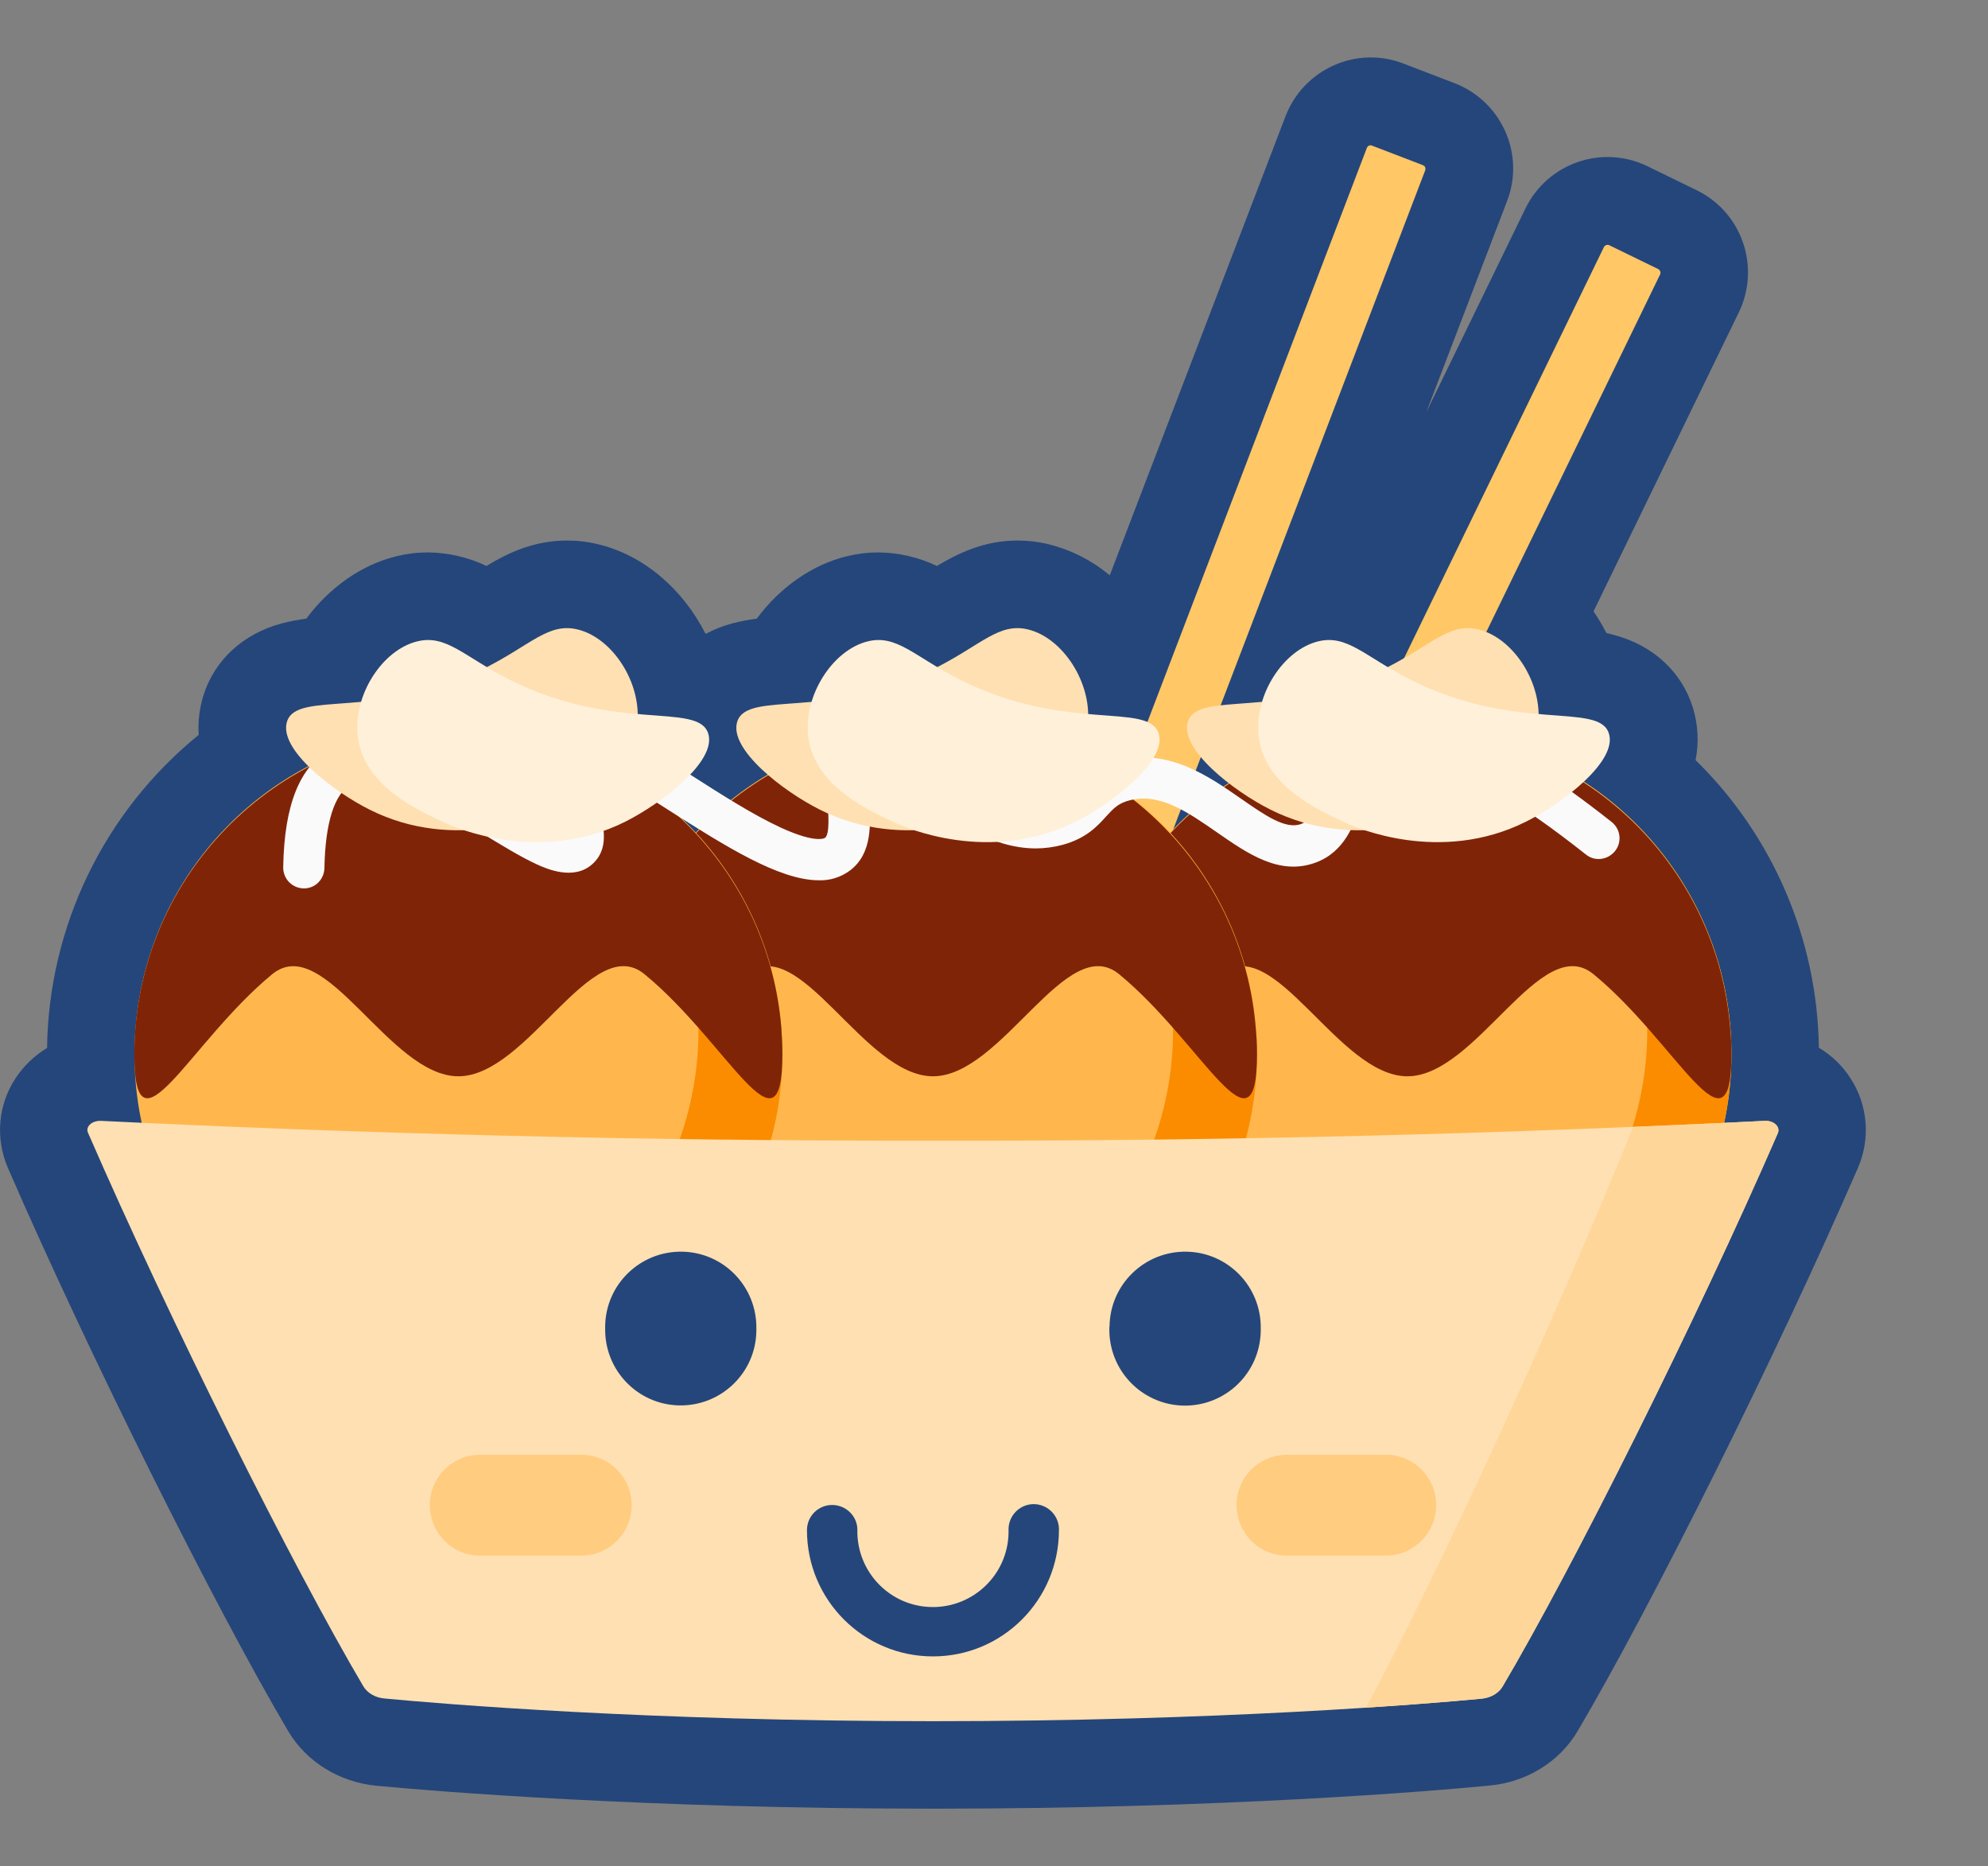<?xml version="1.0" standalone="no"?><!DOCTYPE svg PUBLIC "-//W3C//DTD SVG 1.1//EN" "http://www.w3.org/Graphics/SVG/1.1/DTD/svg11.dtd"><svg t="1657539707578" class="icon" viewBox="0 0 1091 1024" version="1.1" xmlns="http://www.w3.org/2000/svg" p-id="3408" xmlns:xlink="http://www.w3.org/1999/xlink" width="213.086" height="200"><rect x="0" y="0" width="1091" height="1024" fill="#808080" stroke="none"/><defs><style type="text/css">@font-face { font-family: feedback-iconfont; src: url("//at.alicdn.com/t/font_1031158_u69w8yhxdu.woff2?t=1630033759944") format("woff2"), url("//at.alicdn.com/t/font_1031158_u69w8yhxdu.woff?t=1630033759944") format("woff"), url("//at.alicdn.com/t/font_1031158_u69w8yhxdu.ttf?t=1630033759944") format("truetype"); }
</style></defs><path d="M512 992.343c-158.743 0-273.943-9.6-305.371-12.571-20.343-1.943-38.514-13.143-48.457-29.943-40.686-68.914-109.714-207.429-153.829-309.029-6.971-16.114-5.486-34.629 4.229-49.257 4.457-6.743 10.4-12.457 17.257-16.571 0.914-66.743 31.314-129.6 83.2-171.771-0.457-7.2 0.457-14.514 2.514-21.371 6.057-19.543 21.714-34.057 42.971-39.771 4.457-1.143 9.029-2.057 13.6-2.629 12.686-17.143 30.286-29.6 49.6-34.286 5.6-1.371 11.314-2.057 17.143-2.057 11.086 0.114 22.057 2.629 32.114 7.429 11.543-6.971 25.714-13.943 44.229-13.943 5.829 0 11.543 0.686 17.143 2.057 25.143 6.057 46.514 24.8 58.743 48.914l0.457 0.114c4.457-2.4 9.257-4.229 14.171-5.6 4.457-1.143 9.029-2.057 13.6-2.629 12.686-17.143 30.286-29.6 49.6-34.286 5.6-1.371 11.314-2.057 17.143-2.057 11.086 0.114 22.057 2.629 32.114 7.429 11.543-6.857 25.714-13.943 44.229-13.943 5.829 0 11.543 0.686 17.143 2.057 12.343 3.086 23.771 8.914 33.486 17.029l96.457-251.886c9.943-25.829 38.857-38.857 64.686-28.914l28 10.743c25.829 9.943 38.857 38.857 28.914 64.686l-44.343 115.886 54.4-111.771c12.114-24.914 42.057-35.314 66.971-23.2l26.971 13.143c24.914 12.114 35.2 42.057 23.2 66.971l-79.771 164.114c2.629 3.771 4.914 7.771 7.086 11.886 1.486 0.343 2.971 0.686 4.457 1.143 21.257 5.714 36.914 20.229 42.971 39.771 2.857 9.371 3.429 19.2 1.486 28.8 42.514 41.6 66.857 98.4 67.657 157.829 6.971 4.114 12.914 9.829 17.257 16.571 9.6 14.629 11.2 33.143 4.229 49.257-44.114 101.486-113.143 240.114-153.829 309.029-9.943 16.914-28.114 28.114-48.457 29.943-31.429 3.086-146.629 12.686-305.371 12.686z" fill="#25467A" p-id="3409"></path><path d="M752.914 79.886l28 10.743c1.143 0.457 1.6 1.6 1.257 2.743L536.686 735.314c-0.457 1.143-1.6 1.6-2.743 1.257l-28-10.743c-1.143-0.457-1.6-1.6-1.257-2.743L750.171 81.029c0.457-1.029 1.714-1.6 2.743-1.143zM883.086 134.514l26.971 13.143c1.029 0.571 1.486 1.829 1.029 2.857l-300.571 618.171c-0.571 1.029-1.829 1.486-2.857 1.029L580.686 756.571c-1.029-0.571-1.486-1.829-1.029-2.857l300.571-618.171c0.571-1.029 1.829-1.486 2.857-1.029z" fill="#FFC766" p-id="3410"></path><path d="M772.343 578.4m-177.829 0a177.829 177.829 0 1 0 355.657 0 177.829 177.829 0 1 0-355.657 0Z" fill="#FFB74D" p-id="3411"></path><path d="M950.171 578.4c0 98.171-79.657 177.829-177.943 177.829-24.571 0-48.914-5.143-71.429-14.971 97.257 14.057 187.314-53.371 201.371-150.629 11.429-79.086-31.314-156-104.457-188.114 87.543 12.571 152.457 87.543 152.457 175.886z" fill="#FB8C00" p-id="3412"></path><path d="M950.171 578.4c0 60.114-29.829-6.286-75.657-43.886-28.914-23.771-64.114 56-102.171 56s-73.257-79.657-102.171-56c-45.714 37.6-75.657 104-75.657 43.886 0-4.8 0.229-9.486 0.571-14.171 7.886-97.829 93.6-170.857 191.429-162.971 86.971 6.971 156 76 162.971 162.971 0.457 4.686 0.686 9.371 0.686 14.171z" fill="#802408" p-id="3413"></path><path d="M512 578.4m-177.829 0a177.829 177.829 0 1 0 355.657 0 177.829 177.829 0 1 0-355.657 0Z" fill="#FFB74D" p-id="3414"></path><path d="M689.829 578.4c0 98.171-79.657 177.829-177.943 177.829-24.571 0-48.914-5.143-71.429-14.971 97.143 14.057 187.429-53.371 201.486-150.514 11.429-79.086-31.314-156.114-104.457-188.229 87.429 12.571 152.343 87.543 152.343 175.886z" fill="#FB8C00" p-id="3415"></path><path d="M689.829 578.4c0 60.114-29.943-6.286-75.657-43.886-28.914-23.771-64.114 56-102.171 56s-73.257-79.657-102.171-56c-45.714 37.6-75.657 104-75.657 43.886 0-4.8 0.229-9.486 0.571-14.171 7.886-97.829 93.6-170.857 191.429-162.971 86.971 6.971 156 76 162.971 162.971 0.457 4.686 0.686 9.371 0.686 14.171z" fill="#802408" p-id="3416"></path><path d="M251.657 578.4m-177.829 0a177.829 177.829 0 1 0 355.657 0 177.829 177.829 0 1 0-355.657 0Z" fill="#FFB74D" p-id="3417"></path><path d="M429.371 578.4c0 98.286-79.657 177.829-177.943 177.829-24.571 0-48.914-5.143-71.429-14.971 97.143 14.057 187.429-53.371 201.486-150.514 11.429-79.086-31.314-156.114-104.457-188.229 87.429 12.571 152.343 87.543 152.343 175.886z" fill="#FB8C00" p-id="3418"></path><path d="M429.371 578.4c0 60.114-29.829-6.286-75.657-43.886-28.914-23.771-64.114 56-102.171 56s-73.257-79.657-102.171-56c-45.714 37.6-75.657 104-75.657 43.886 0-4.8 0.229-9.486 0.571-14.171C82.286 466.286 168 393.371 265.829 401.143c86.971 6.971 156 76 162.971 162.971 0.343 4.8 0.571 9.486 0.571 14.286z" fill="#802408" p-id="3419"></path><path d="M166.857 487.429h-0.229c-6.286-0.114-11.314-5.257-11.2-11.657 0.571-34.4 9.143-55.543 26.286-64.914 27.086-14.743 63.086 7.429 94.971 27.086 9.943 6.171 24 14.857 31.657 17.486-1.371-5.143-2.971-10.286-4.914-15.2-5.371-14.514-11.314-30.971-0.686-40.8 14.629-13.486 39.2 2.171 76.457 25.829 16.8 10.743 34.171 21.829 49.029 28.686 19.771 9.143 24.457 5.829 24.571 5.714 2.629-2.057 1.829-13.029 1.371-19.543-0.914-13.257-2.057-29.714 11.314-37.714 15.429-9.257 32.686 2.857 51.086 15.886 19.086 13.486 40.686 28.8 60.571 23.429 6.629-1.829 9.143-4.686 13.143-9.029 5.029-5.6 11.314-12.457 24.914-15.657 26.4-6.286 48.229 8.914 65.829 21.143 13.143 9.143 24.457 17.029 32.914 13.943 5.714-2.057 8-8.229 11.657-18.857 3.886-11.314 8.686-25.486 22.629-33.829 27.543-16.571 70.857-0.114 136.229 51.543 4.914 3.886 5.829 11.086 1.829 16s-11.086 5.829-16 1.829c-72.571-57.486-100.229-55.886-110.286-49.943-6.743 4-9.486 12.229-12.8 21.6-4.114 12-9.257 27.086-25.486 32.914-19.657 7.086-37.029-5.029-53.829-16.686-16-11.086-31.086-21.6-47.429-17.714-6.629 1.6-9.143 4.343-13.257 8.8-4.914 5.486-11.086 12.229-24.114 15.771-4.8 1.257-9.714 1.943-14.629 1.943-24.457 0-46.743-15.771-65.143-28.8-8.114-5.714-21.714-15.314-26.057-14.971-1.371 2.514-0.686 11.543-0.343 16.571 0.914 13.257 2.057 29.714-10.286 39.2-5.029 3.771-11.086 5.714-17.257 5.486-21.829 0-51.543-18.857-82.629-38.629-12.114-7.771-23.543-14.971-33.257-20.229-4.343-2.4-8.8-4.457-13.486-6.057 1.029 4.229 3.2 10.057 4.686 14.057 5.486 14.857 11.657 31.771 0.571 41.829-10.286 9.486-25.486 2.629-30.514 0.343-8.8-4-19.2-10.4-30.286-17.143-23.886-14.743-56.571-34.857-72-26.514-8.914 4.8-13.943 20.914-14.4 45.257 0 6.514-5.029 11.543-11.2 11.543z" fill="#FAFAFA" p-id="3420"></path><path d="M761.257 366.171c24.686-12.571 34.286-24.686 50.171-20.8 19.2 4.686 35.314 29.6 32.686 52.114-3.2 26.743-31.543 39.886-47.429 47.314-5.371 2.514-52 23.2-99.429-0.571-20.114-10.057-50.057-33.143-45.371-48.229 5.486-17.714 50.857-0.114 109.371-29.829zM514.057 366.171c24.686-12.571 34.286-24.686 50.171-20.8 19.2 4.686 35.314 29.6 32.686 52.114-3.2 26.743-31.543 39.886-47.543 47.314-5.371 2.514-52 23.2-99.429-0.571-20.114-10.057-50.057-33.143-45.371-48.229 5.6-17.714 50.971-0.114 109.486-29.829zM266.857 366.171c24.686-12.571 34.286-24.686 50.171-20.8 19.314 4.686 35.314 29.6 32.686 52.114-3.2 26.743-31.543 39.886-47.429 47.314-5.371 2.514-52 23.2-99.429-0.571-20.114-10.057-50.057-33.143-45.371-48.229 5.371-17.714 50.857-0.114 109.371-29.829z" fill="#FFE0B2" p-id="3421"></path><path d="M279.2 372.686c-24.686-12.571-34.286-24.686-50.171-20.8-19.314 4.686-35.314 29.6-32.686 52.114 3.2 26.743 31.543 39.886 47.543 47.314 5.371 2.514 52 23.2 99.429-0.571 20.114-10.171 50.057-33.143 45.371-48.229-5.486-17.714-50.971-0.114-109.486-29.829zM526.4 372.686c-24.686-12.571-34.286-24.686-50.171-20.8-19.2 4.686-35.314 29.6-32.686 52.114 3.2 26.743 31.543 39.886 47.429 47.314 5.371 2.514 52 23.2 99.429-0.571 20.229-10.171 50.057-33.143 45.486-48.229-5.486-17.714-50.971-0.114-109.486-29.829zM773.6 372.686c-24.686-12.571-34.286-24.686-50.171-20.8-19.2 4.686-35.314 29.6-32.686 52.114 3.2 26.743 31.429 39.886 47.429 47.314 5.371 2.514 52 23.2 99.429-0.571 20.229-10.171 50.057-33.143 45.371-48.229-5.371-17.714-50.857-0.114-109.371-29.829z" fill="#FFF0D9" p-id="3422"></path><path d="M968.457 614.971c-142.4 7.086-294.857 11.2-456.457 10.857-161.486 0.229-314.057-3.886-456.457-10.857-5.143-0.229-8.8 3.2-7.2 6.629C93.143 724.571 160.571 859.429 199.429 925.257c2.057 3.429 6.286 6.171 11.543 6.629C242.286 934.857 355.314 944.343 512 944.343s269.714-9.371 301.029-12.343c5.371-0.457 9.486-3.2 11.543-6.629 38.857-65.829 106.286-200.686 151.086-303.657 1.486-3.543-2.171-6.971-7.2-6.743z" fill="#FFE0B2" p-id="3423"></path><path d="M975.657 621.714c-44.8 102.971-112.229 237.829-151.086 303.657-2.057 3.429-6.286 6.057-11.543 6.629-11.2 1.029-32.914 2.971-63.429 4.914 38.057-70.4 102.4-209.371 146.629-318.629 24.343-1.029 48.457-2.057 72.229-3.314 5.029-0.229 8.686 3.2 7.2 6.743z" fill="#FFD699" p-id="3424"></path><path d="M512 908.8c-38.171 0-69.143-30.971-69.143-69.257 0-7.657 6.171-13.829 13.829-13.829 7.314 0 13.486 5.714 13.829 13.029v0.8c-0.343 22.971 17.943 41.829 40.8 42.171 22.971 0.343 41.829-17.943 42.171-40.8v-1.371c-0.229-7.657 5.829-14.057 13.371-14.286 7.657-0.229 14.057 5.829 14.286 13.371v0.8c0 38.4-30.971 69.371-69.143 69.371zM332.114 728.914c-0.343 22.971 17.943 41.829 40.8 42.171 22.971 0.343 41.829-17.943 42.171-40.8v-1.371c0.343-22.971-17.943-41.829-40.8-42.171-22.971-0.343-41.829 17.943-42.171 40.8v1.371zM608.8 728.914c-0.343 22.971 17.829 41.829 40.8 42.286 22.971 0.343 41.829-17.829 42.286-40.8v-1.486c0.343-22.971-17.943-41.829-40.8-42.171-22.971-0.343-41.829 17.943-42.171 40.8-0.114 0.457-0.114 0.914-0.114 1.371z" fill="#25467A" p-id="3425"></path><path d="M318.286 798.171h-55.314c-15.314 0.343-27.429 12.914-27.086 28.229 0.343 14.857 12.229 26.857 27.086 27.086h55.429c15.314 0.343 27.886-11.771 28.229-27.086 0.343-15.314-11.771-27.886-27.086-28.229h-1.257z m442.743 0h-55.314c-15.314 0.343-27.429 12.914-27.086 28.229 0.343 14.857 12.229 26.857 27.086 27.086h55.314c15.314-0.343 27.429-12.914 27.086-28.229-0.229-14.857-12.229-26.857-27.086-27.086z" fill="#FFCC80" p-id="3426"></path></svg>
